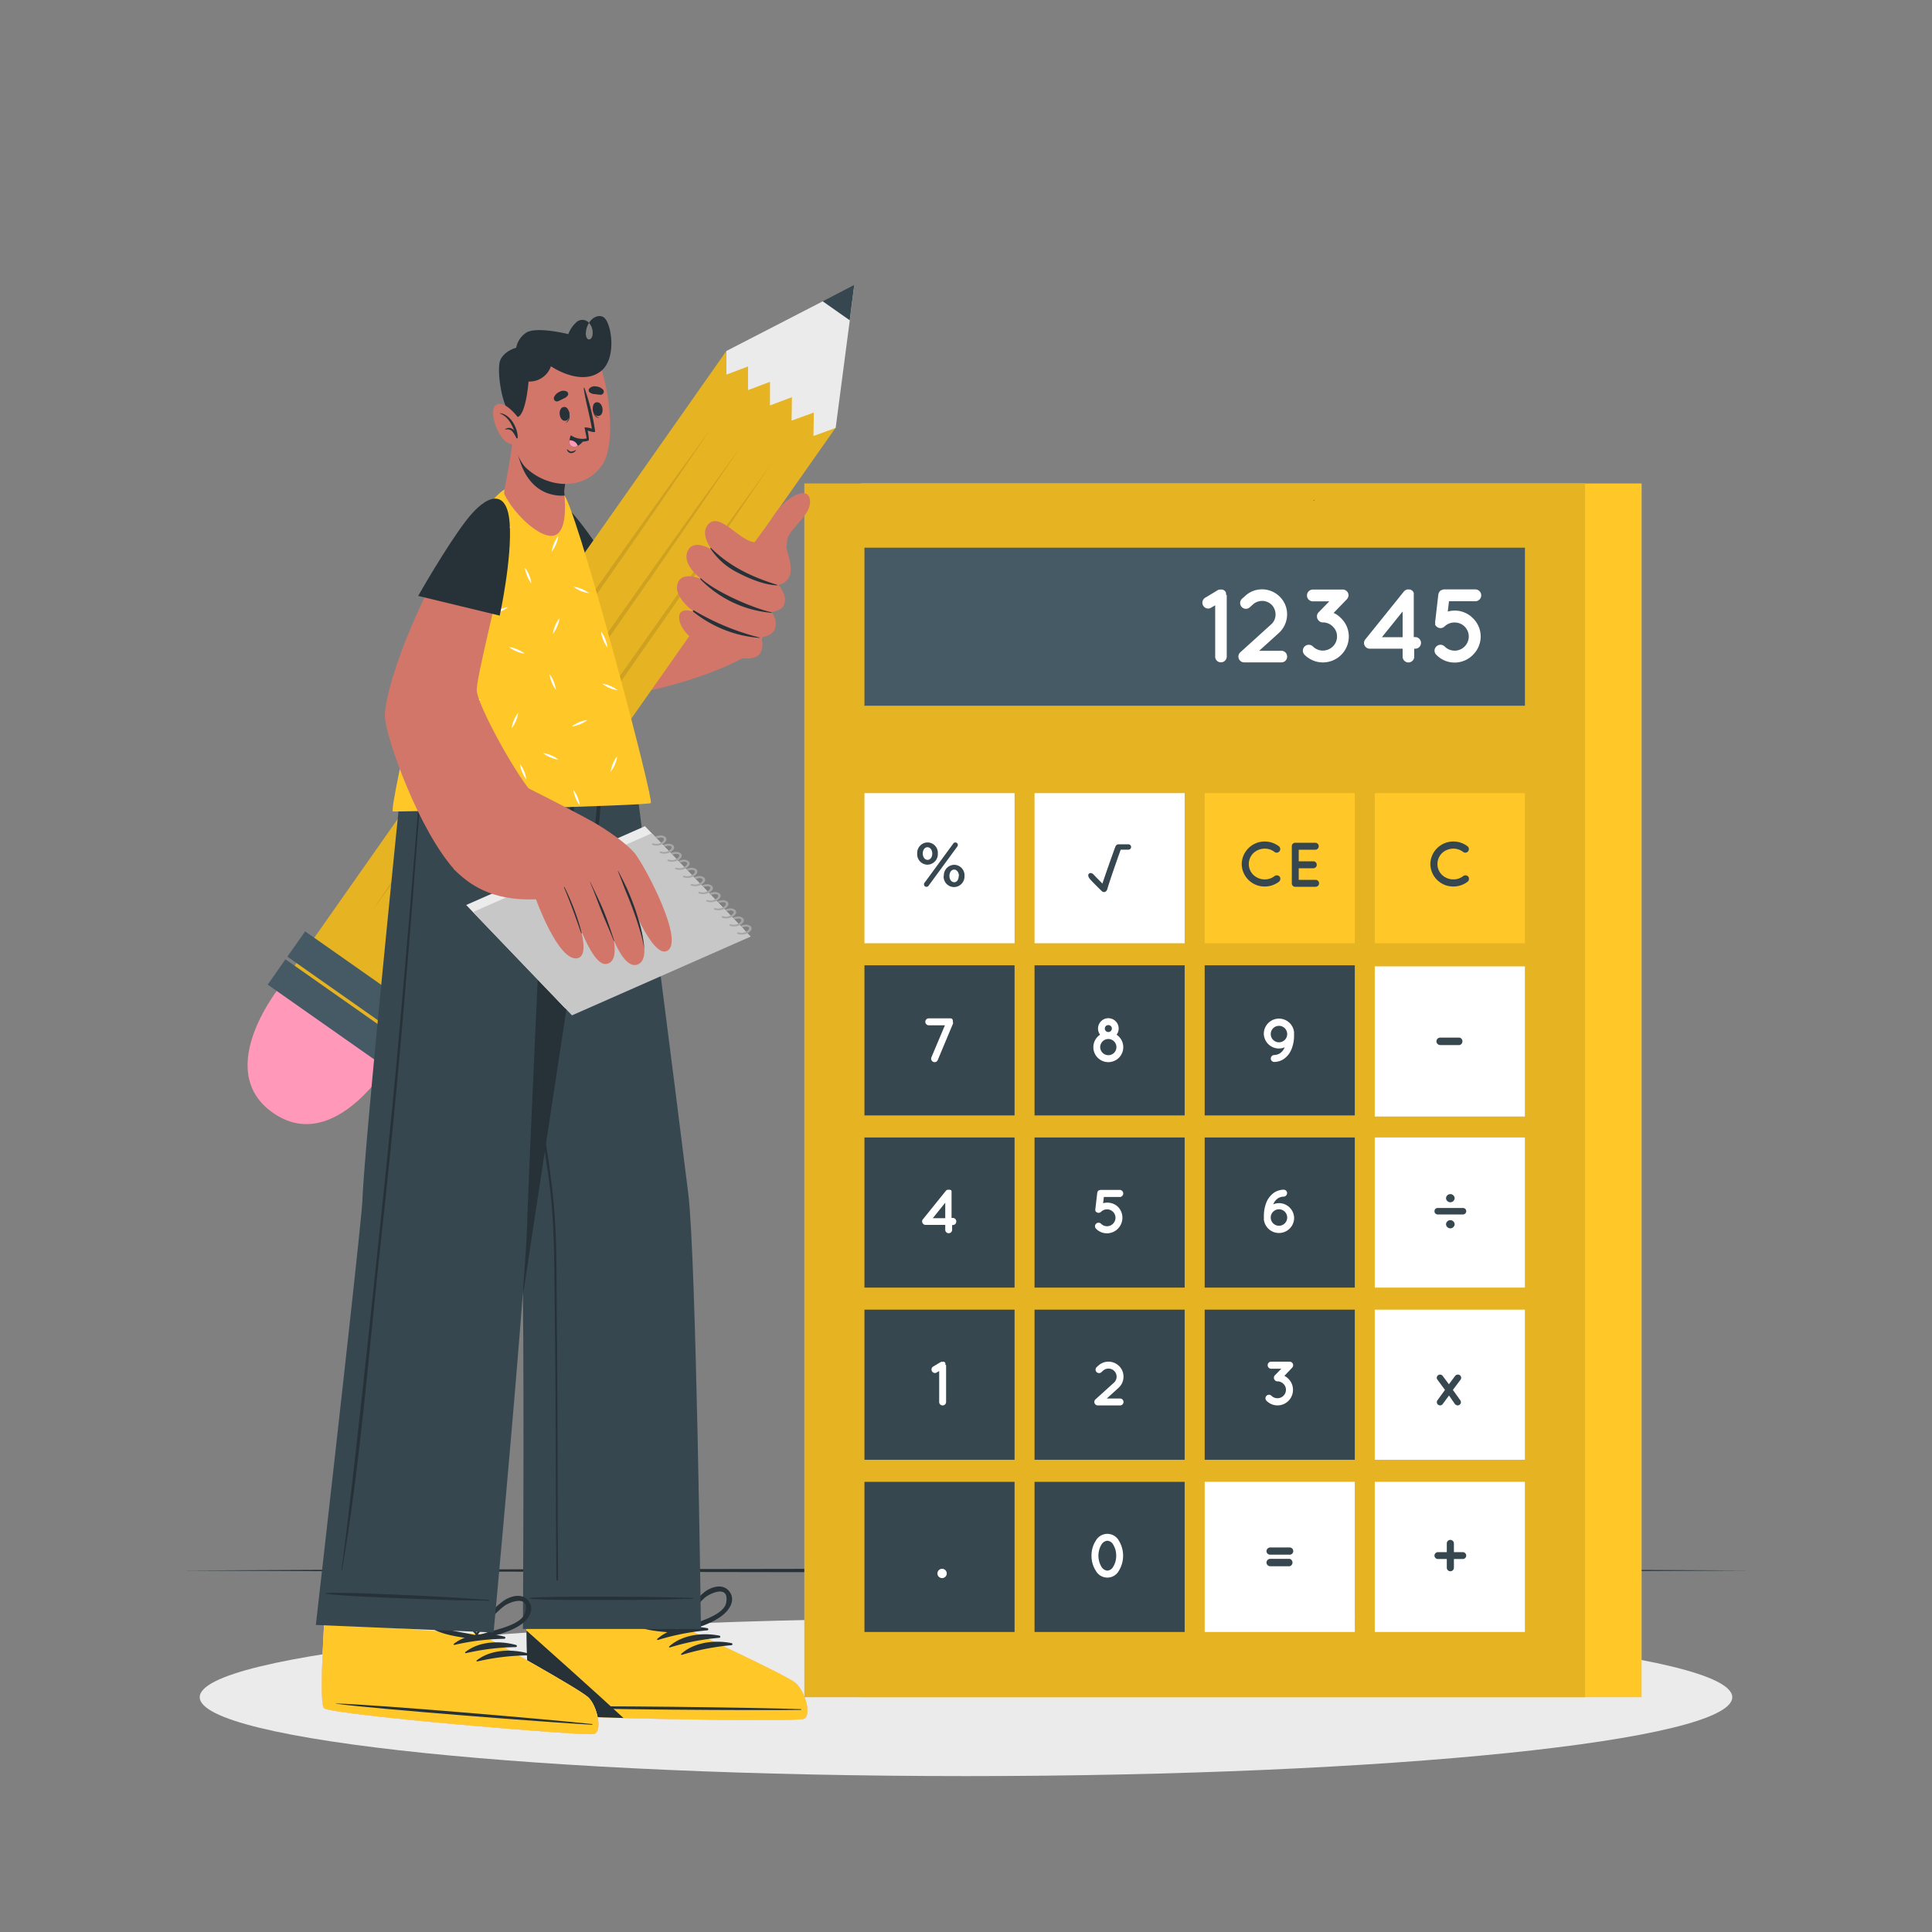 <svg xmlns="http://www.w3.org/2000/svg" viewBox="0 0 500 500"><rect x="0" y="0" width="500" height="500" fill="#808080" stroke="none"/><g id="freepik--Shadow--inject-111"><path d="M448.31,439.23c0,11.28-88.78,20.42-198.31,20.42S51.69,450.51,51.69,439.23,140.47,418.81,250,418.81,448.31,428,448.31,439.23Z" style="fill:#ebebeb"></path></g><g id="freepik--Floor--inject-111"><polygon points="46.98 406.44 97.74 406.2 148.49 406.11 250 405.95 351.51 406.11 402.26 406.2 453.01 406.44 402.26 406.69 351.51 406.78 250 406.94 148.49 406.78 97.74 406.69 46.98 406.44" style="fill:#263238"></polygon></g><g id="freepik--Calculator--inject-111"><rect x="222.8" y="125.12" width="202.05" height="314.12" style="fill:#FFC727"></rect><rect x="208.16" y="125.12" width="202.05" height="314.12" style="fill:#FFC727"></rect><rect x="208.16" y="125.12" width="202.05" height="314.12" style="opacity:0.1"></rect><rect x="223.72" y="205.26" width="38.85" height="38.85" style="fill:#fff"></rect><rect x="267.74" y="205.26" width="38.85" height="38.85" style="fill:#fff"></rect><rect x="311.77" y="205.26" width="38.85" height="38.85" style="fill:#FFC727"></rect><rect x="355.79" y="205.26" width="38.85" height="38.85" style="fill:#FFC727"></rect><rect x="223.72" y="249.82" width="38.85" height="38.85" style="fill:#37474f"></rect><rect x="267.74" y="249.82" width="38.85" height="38.85" style="fill:#37474f"></rect><rect x="311.77" y="249.82" width="38.85" height="38.85" style="fill:#37474f"></rect><rect x="355.79" y="250.1" width="38.85" height="38.85" style="fill:#fff"></rect><rect x="223.72" y="294.38" width="38.85" height="38.85" style="fill:#37474f"></rect><rect x="267.74" y="294.38" width="38.85" height="38.85" style="fill:#37474f"></rect><rect x="311.77" y="294.38" width="38.85" height="38.85" style="fill:#37474f"></rect><rect x="355.79" y="294.38" width="38.85" height="38.85" style="fill:#fff"></rect><rect x="223.72" y="338.94" width="38.85" height="38.85" style="fill:#37474f"></rect><rect x="267.74" y="338.94" width="38.85" height="38.85" style="fill:#37474f"></rect><rect x="311.77" y="338.94" width="38.85" height="38.85" style="fill:#37474f"></rect><rect x="355.79" y="338.94" width="38.85" height="38.85" style="fill:#fff"></rect><rect x="223.72" y="383.5" width="38.85" height="38.85" style="fill:#37474f"></rect><rect x="267.74" y="383.5" width="38.85" height="38.85" style="fill:#37474f"></rect><rect x="311.77" y="383.5" width="38.85" height="38.85" style="fill:#fff"></rect><rect x="355.79" y="383.5" width="38.85" height="38.85" style="fill:#fff"></rect><path d="M237.37,220.91v0a2.73,2.73,0,0,1,2.69-2.89,2.69,2.69,0,0,1,2.65,2.86v0a2.74,2.74,0,0,1-2.69,2.9A2.7,2.7,0,0,1,237.37,220.91Zm3.9,0v0c0-.9-.52-1.65-1.25-1.65s-1.21.75-1.21,1.62v0c0,.93.52,1.65,1.25,1.65S241.27,221.78,241.27,220.91Zm-2,7.55,7.43-10.14a.6.6,0,0,1,.55-.29.63.63,0,0,1,.64.63.75.75,0,0,1-.14.42l-7.43,10.14a.67.67,0,0,1-.56.29.62.62,0,0,1-.63-.63A.73.73,0,0,1,239.23,228.46Zm5-1.76v0a2.73,2.73,0,0,1,2.69-2.89,2.7,2.7,0,0,1,2.65,2.86v0a2.74,2.74,0,0,1-2.68,2.9A2.71,2.71,0,0,1,244.21,226.7Zm3.9,0v0c0-.9-.52-1.65-1.24-1.65s-1.22.75-1.22,1.62v0c0,.93.52,1.65,1.25,1.65S248.11,227.57,248.11,226.7Z" style="fill:#37474f"></path><path d="M321.35,223.61a5.94,5.94,0,0,1,5.93-5.83,6,6,0,0,1,3.74,1.27.93.93,0,0,1-1.13,1.47,4.06,4.06,0,0,0-2.61-.89,4.29,4.29,0,0,0-2.91,1.16,4,4,0,0,0-1.18,2.82,3.91,3.91,0,0,0,1.18,2.81,4.3,4.3,0,0,0,2.91,1.17,4.08,4.08,0,0,0,2.61-.89,1,1,0,0,1,1.29.17,1,1,0,0,1-.16,1.3,6.06,6.06,0,0,1-3.74,1.26A5.91,5.91,0,0,1,321.35,223.61Z" style="fill:#37474f"></path><path d="M334.32,228.54V219a.87.87,0,0,1,.89-.89h5.28a.9.9,0,0,1,0,1.79h-4.38v3h3.77a.9.9,0,0,1,0,1.8h-3.77v3h4.38a.92.92,0,0,1,.89.91.91.91,0,0,1-.89.89h-5.24s0,0,0,0v0A.88.88,0,0,1,334.32,228.54Z" style="fill:#37474f"></path><path d="M370.17,223.61a5.94,5.94,0,0,1,5.93-5.83,6,6,0,0,1,3.74,1.27.93.93,0,0,1-1.13,1.47,4.08,4.08,0,0,0-2.61-.89,4.29,4.29,0,0,0-2.91,1.16,4,4,0,0,0-1.18,2.82,3.91,3.91,0,0,0,1.18,2.81,4.3,4.3,0,0,0,2.91,1.17,4.1,4.1,0,0,0,2.61-.89,1,1,0,0,1,1.29.17,1,1,0,0,1-.16,1.3,6.09,6.09,0,0,1-3.74,1.26A5.91,5.91,0,0,1,370.17,223.61Z" style="fill:#37474f"></path><path d="M246.69,264.78l-4,9.56a.85.85,0,0,1-.82.54.86.86,0,0,1-.34-.07.91.91,0,0,1-.49-1.16l3.5-8.3h-4.18a.92.92,0,0,1-.89-.91.89.89,0,0,1,.89-.89h5.55a.47.47,0,0,1,.16,0,1.4,1.4,0,0,1,.34.13l0,.05s.05,0,.06.06.05.05.07.07,0,.05,0,.06l0,.08.06.09s0,.06,0,.08a.19.19,0,0,1,0,.08,1,1,0,0,1,0,.35A.5.5,0,0,1,246.69,264.78Z" style="fill:#fff"></path><path d="M290.7,271a3.87,3.87,0,1,1-6-3.22,2.67,2.67,0,1,1,4.81-1.6,2.62,2.62,0,0,1-.54,1.6A3.88,3.88,0,0,1,290.7,271Zm-1.77,0a2.11,2.11,0,0,0-2.08-2.11,2.13,2.13,0,0,0-2.12,2.11,2.11,2.11,0,0,0,2.12,2.08A2.08,2.08,0,0,0,288.93,271Zm-3-4.82a.91.91,0,1,0,1.82,0,.9.9,0,0,0-.89-.89A.91.91,0,0,0,285.92,266.21Z" style="fill:#fff"></path><path d="M327.07,267.47a3.93,3.93,0,0,1,7.83-.4l0,0c0,.3,0,.61,0,.92a9.3,9.3,0,0,1-.57,3.31,5.64,5.64,0,0,1-2.09,2.77,4.59,4.59,0,0,1-2.42.76.9.9,0,0,1-.94-.86.92.92,0,0,1,.87-.93,3,3,0,0,0,1.52-.46,3.12,3.12,0,0,0,1-1.13,2.74,2.74,0,0,0,.21-.42,3.8,3.8,0,0,1-1.55.32A3.91,3.91,0,0,1,327.07,267.47Zm1.8,0a2.13,2.13,0,1,0,4.25,0,2.13,2.13,0,0,0-4.25,0Z" style="fill:#fff"></path><path d="M371.74,269.53a1,1,0,0,1,1-1h5a1,1,0,0,1,0,1.93h-5A1,1,0,0,1,371.74,269.53Z" style="fill:#37474f"></path><path d="M247.48,316.15a.89.89,0,0,1-.91.89h-.16v1.23a.89.89,0,0,1-1.78,0V317h-5.09a.77.77,0,0,1-.55-.2.86.86,0,0,1-.15-1.24l6-7.44s0,0,0,0l0-.07A.18.18,0,0,0,245,308s0,0,.06-.05,0,0,.1,0,0-.05.06-.05l.1,0a.1.1,0,0,0,.07,0h.27a.12.12,0,0,0,.08,0s.07,0,.1,0l.06,0,.09.06s0,0,.08.05,0,0,0,0,.05,0,.05,0l.07.07,0,.06a.3.3,0,0,1,.07.08.11.11,0,0,0,0,.07.19.19,0,0,1,0,.09s0,.05,0,.07a.13.13,0,0,1,0,.09s0,.05,0,.09v6.58h.16A.9.9,0,0,1,247.48,316.15Zm-2.85-4.89-3.22,4h3.22Z" style="fill:#fff"></path><path d="M289.3,312.3a4,4,0,0,1,1.18,2.85A4.07,4.07,0,0,1,289.3,318a4,4,0,0,1-2.83,1.18h0a3.92,3.92,0,0,1-2.81-1.18.9.9,0,0,1,0-1.3.92.92,0,0,1,1.29,0,2.16,2.16,0,0,0,3.09,0,2.19,2.19,0,0,0,.65-1.53,2.19,2.19,0,0,0-2.18-2.19,2.19,2.19,0,0,0-1.56.63.91.91,0,0,1-1.29,0c-.07-.06-.11-.14-.18-.21s0-.05,0-.05a.12.12,0,0,0,0-.08c0-.05,0-.08,0-.11s0,0,0,0a.66.66,0,0,1,0-.28l.49-4.19a.93.93,0,0,1,.4-.64s.05,0,.06,0,0,0,.05,0a1,1,0,0,1,.42-.1h4.78a.92.92,0,1,1,0,1.83h-4l-.2,1.6a4.53,4.53,0,0,1,1.09-.14A4,4,0,0,1,289.3,312.3Z" style="fill:#fff"></path><path d="M334.92,315.24a3.93,3.93,0,0,1-7.83.41s0,0,0,0c0-.3,0-.61,0-.92a9.52,9.52,0,0,1,.56-3.31,5.69,5.69,0,0,1,2.09-2.77,4.63,4.63,0,0,1,2.43-.76.89.89,0,0,1,.93.86.94.94,0,0,1-.87.94,2.9,2.9,0,0,0-1.52.45,3.4,3.4,0,0,0-1,1.13c-.08.13-.14.28-.21.42a3.8,3.8,0,0,1,1.55-.32A3.93,3.93,0,0,1,334.92,315.24Zm-1.8,0a2.13,2.13,0,1,0-4.25,0,2.13,2.13,0,0,0,4.25,0Z" style="fill:#fff"></path><path d="M372.08,314.3a.84.84,0,0,1,0-1.68h6.54a.84.84,0,1,1,0,1.68Zm4.38-4.25v.08a1.12,1.12,0,0,1-2.23,0v-.08a1.12,1.12,0,0,1,2.23,0Zm0,6.74v.09a1.12,1.12,0,0,1-2.23,0v-.09a1.12,1.12,0,0,1,2.23,0Z" style="fill:#37474f"></path><path d="M244.85,353.28v9.55a.9.9,0,0,1-.91.89.87.87,0,0,1-.88-.89v-8l-.65.37a.8.8,0,0,1-.45.13.9.9,0,0,1-.47-1.66l2-1.19.06,0s.05,0,.08-.05h.1s.05,0,.06,0a.25.25,0,0,1,.12,0h.17a.1.1,0,0,0,.07,0c.05,0,.06,0,.1,0a.08.08,0,0,1,.06,0s.07.05.1.05l.06.05.07.05a.12.12,0,0,1,.06.06l0,.06.07.07v0s0,0,0,.05,0,.05,0,.08,0,.07,0,.08a.45.45,0,0,0,0,.08.17.17,0,0,0,0,.12Z" style="fill:#fff"></path><path d="M290.76,362.83a.88.88,0,0,1-.89.89h-5.76a.88.88,0,0,1-.66-.29.9.9,0,0,1,.05-1.27l4.79-4.33a2.09,2.09,0,0,0-1.41-3.64,2.17,2.17,0,0,0-1.41.53l-.5.46a.9.9,0,0,1-1.2-1.33l.5-.45a3.85,3.85,0,0,1,2.61-1,3.9,3.9,0,0,1,2.88,1.28,3.82,3.82,0,0,1,1,2.61,3.9,3.9,0,0,1-1.28,2.88l-3.05,2.76h3.44A.9.9,0,0,1,290.76,362.83Z" style="fill:#fff"></path><path d="M333.44,356.84a3.93,3.93,0,0,1,1.18,2.83,4,4,0,0,1-6.85,2.85.91.91,0,1,1,1.29-1.29,2.15,2.15,0,0,0,1.54.63,2.23,2.23,0,0,0,1.55-.63,2.17,2.17,0,0,0,.65-1.56,2.09,2.09,0,0,0-.65-1.53,2.17,2.17,0,0,0-1.54-.65.79.79,0,0,1-.66-.29s0,0,0,0a.91.91,0,0,1,0-1.29l1.65-1.68h-2.62a.92.92,0,0,1-.91-.93.9.9,0,0,1,.91-.9h4.77a.91.91,0,0,1,.81,1.34,1.88,1.88,0,0,1-.16.23l-2,2.1A3.55,3.55,0,0,1,333.44,356.84Z" style="fill:#fff"></path><path d="M378,357.05,376,359.71l1.92,2.67a.84.84,0,0,1-.16,1.16.93.93,0,0,1-.52.18,1.06,1.06,0,0,1-.71-.36L375,361.15l-1.62,2.21a.91.91,0,0,1-.67.36.88.88,0,0,1-.51-.18.81.81,0,0,1-.18-1.16l1.94-2.67L372,357.05a.79.79,0,0,1,.18-1.14.84.84,0,0,1,1.18.17l1.62,2.17,1.61-2.17a.91.91,0,0,1,1.23-.17A.82.82,0,0,1,378,357.05Z" style="fill:#37474f"></path><path d="M243.81,406a1.22,1.22,0,0,1,1.21,1.21,1.21,1.21,0,0,1-1.21,1.2,1.19,1.19,0,0,1-1.2-1.2A1.21,1.21,0,0,1,243.81,406Z" style="fill:#fff"></path><path d="M282.48,402.62a7,7,0,0,1,1.1-3.87,3.41,3.41,0,0,1,6,0,7.46,7.46,0,0,1,0,7.73,3.4,3.4,0,0,1-6,0A7,7,0,0,1,282.48,402.62Zm6.39,0a5.37,5.37,0,0,0-.78-2.88,1.87,1.87,0,0,0-1.5-1,2,2,0,0,0-1.54,1,5.67,5.67,0,0,0,0,5.74,2,2,0,0,0,1.54,1,1.91,1.91,0,0,0,1.5-1A5.35,5.35,0,0,0,288.87,402.62Z" style="fill:#fff"></path><path d="M327.76,401.42a1,1,0,0,1,1-.94h5a.93.93,0,0,1,.93.94.91.91,0,0,1-.93.93h-5A.94.94,0,0,1,327.76,401.42Zm0,3a1,1,0,0,1,1-1h5a1,1,0,0,1,0,1.93h-5A1,1,0,0,1,327.76,404.41Z" style="fill:#37474f"></path><path d="M374.43,403.47h-2.3a.89.89,0,0,1-.89-.89.91.91,0,0,1,.89-.89h2.3v-2.24a.91.91,0,0,1,.92-.93.93.93,0,0,1,.92.93v2.24h2.3a.91.91,0,0,1,.89.89.89.89,0,0,1-.89.89h-2.3v2.25a.92.92,0,0,1-.92.92.91.91,0,0,1-.92-.92Z" style="fill:#37474f"></path><path d="M292.73,219.2a.69.69,0,0,1-.69.69h-2c-.85,2.35-3,8.5-3.47,10.24a1.45,1.45,0,0,1-.35.55.75.75,0,0,1-.47.18.86.86,0,0,1-.65-.28s-2.16-2.11-2.83-2.86c-1-1.06-.55-1.56-.41-1.65a.82.82,0,0,1,.39-.13,1.26,1.26,0,0,1,.61.23l.7.73c.2.22.39.41.58.59l.55.56.62.62c.51-1.64,2.79-8.08,3.4-9.69h0a1.06,1.06,0,0,1,.19-.23.71.71,0,0,1,.52-.24H292A.69.69,0,0,1,292.73,219.2Z" style="fill:#37474f"></path><rect x="223.72" y="141.74" width="170.93" height="40.9" style="fill:#455a64"></rect><path d="M317.48,154v15.93a1.5,1.5,0,0,1-1.51,1.48,1.46,1.46,0,0,1-1.48-1.48V156.65l-1.08.63a1.39,1.39,0,0,1-.76.21,1.51,1.51,0,0,1-.78-2.78l3.32-2s.08,0,.11-.05.08-.06.13-.08l.16,0a.15.15,0,0,1,.11,0,.42.42,0,0,1,.19,0h.3s.08,0,.1,0a.29.29,0,0,1,.17.06s.08,0,.1,0,.11.08.17.08a.21.21,0,0,0,.1.08s.09.06.11.09.08.08.11.1a.52.52,0,0,1,.08.11l.11.11,0,.05s0,.06,0,.09.06.08.06.13,0,.11,0,.13a1.06,1.06,0,0,0,0,.14.25.25,0,0,0,.05.19Z" style="fill:#fff"></path><path d="M333.11,169.94a1.46,1.46,0,0,1-1.48,1.48H322a1.44,1.44,0,0,1-1.11-.49,1.49,1.49,0,0,1,.08-2.1l8-7.24a3.35,3.35,0,0,0,1.14-2.59,3.53,3.53,0,0,0-.89-2.35,3.45,3.45,0,0,0-2.6-1.13,3.55,3.55,0,0,0-2.34.89l-.84.76a1.48,1.48,0,0,1-2.11-.11,1.5,1.5,0,0,1,.11-2.11l.84-.75a6.34,6.34,0,0,1,4.34-1.68,6.49,6.49,0,0,1,4.81,2.14,6.36,6.36,0,0,1,1.67,4.34,6.51,6.51,0,0,1-2.13,4.81l-5.1,4.61h5.75A1.49,1.49,0,0,1,333.11,169.94Z" style="fill:#fff"></path><path d="M347.07,160a6.55,6.55,0,0,1,2,4.72,6.7,6.7,0,0,1-11.44,4.75,1.52,1.52,0,0,1,0-2.16,1.54,1.54,0,0,1,2.16,0,3.6,3.6,0,0,0,2.56,1.06,3.71,3.71,0,0,0,2.59-1.06,3.6,3.6,0,0,0,1.08-2.59,3.5,3.5,0,0,0-1.08-2.56,3.58,3.58,0,0,0-2.56-1.08,1.35,1.35,0,0,1-1.11-.49s0,0,0,0a1.52,1.52,0,0,1,0-2.15l2.75-2.81h-4.37a1.53,1.53,0,0,1,0-3.05h8A1.51,1.51,0,0,1,349,154a1.61,1.61,0,0,1-.19.73,2,2,0,0,1-.27.38l-3.4,3.51A6,6,0,0,1,347.07,160Z" style="fill:#fff"></path><path d="M367.75,166.4a1.48,1.48,0,0,1-1.51,1.48H366v2.06a1.49,1.49,0,0,1-3,0v-2.06h-8.5a1.35,1.35,0,0,1-.92-.32,1.45,1.45,0,0,1-.24-2.08l10-12.42s0,0,.05-.05a.35.35,0,0,0,.08-.11.26.26,0,0,0,.14-.08s.08,0,.1-.08a.31.31,0,0,1,.17-.05c0-.06.05-.08.1-.08s.08,0,.17-.06.08,0,.1,0h.46a.24.24,0,0,0,.14,0s.11,0,.16.06l.11,0c.05.06.11.08.13.11l.14.08s0,0,0,0,.09,0,.09.05l.1.11a.76.76,0,0,1,.08.11.54.54,0,0,1,.11.13.17.17,0,0,0,.06.11c0,.06,0,.08.05.16s0,.08,0,.11a.39.39,0,0,1,0,.16c0,.06,0,.08,0,.14v11h.27A1.5,1.5,0,0,1,367.75,166.4ZM363,158.25l-5.37,6.66H363Z" style="fill:#fff"></path><path d="M381.2,160a6.61,6.61,0,0,1,2,4.75,6.69,6.69,0,0,1-2,4.72,6.61,6.61,0,0,1-4.72,2h-.06a6.53,6.53,0,0,1-4.69-2,1.47,1.47,0,0,1,0-2.16,1.53,1.53,0,0,1,2.15,0,3.62,3.62,0,0,0,5.16,0,3.68,3.68,0,0,0,1.08-2.56,3.64,3.64,0,0,0-3.64-3.65,3.65,3.65,0,0,0-2.6,1,1.51,1.51,0,0,1-2.15,0c-.11-.1-.19-.24-.3-.35s0-.08,0-.08a.17.17,0,0,0,0-.13c0-.08,0-.14,0-.19s0,0,0-.06a1.69,1.69,0,0,1,0-.45l.81-7a1.68,1.68,0,0,1,.68-1.08c.05,0,.08,0,.11,0s.05,0,.08-.05a1.45,1.45,0,0,1,.7-.17h8a1.53,1.53,0,1,1,0,3.06H375l-.32,2.67a7,7,0,0,1,1.81-.25A6.58,6.58,0,0,1,381.2,160Z" style="fill:#fff"></path></g><g id="freepik--Character--inject-111"><path d="M340.31,129.43l-.4.1a.24.24,0,0,1,.07-.12h0Z" style="fill:#263238"></path><path d="M371.34,178h0" style="fill:none;stroke:#ff98b9;stroke-linecap:round;stroke-linejoin:round;stroke-width:0px"></path><path d="M371.34,178h0" style="fill:none;stroke:#ff98b9;stroke-linecap:round;stroke-linejoin:round;stroke-width:0px"></path><path d="M351.82,418.33l-.18,0v-.13Z" style="fill: rgb(211, 118, 106);"></path><path d="M138.28,134.35c1.74,12.86,11.32,43.39,18.47,45.34,6.66,1.8,35.93-6.92,39.7-12.73,2-3.11,10-31.67,6.43-30-4.52,2.15-37.67,18.91-39,18.57-2.88-.72-8.49-12.06-13.35-18.4C139.93,123.35,137.47,128.35,138.28,134.35Z" style="fill: rgb(211, 118, 106);"></path><path d="M158.28,147.12l-15,13.75s-5.31-19.64-5.91-28.73S144.2,124.07,158.28,147.12Z" style="fill:#263238"></path><path d="M101.19,274.52S86.68,299.21,70.65,288s2.27-33.28,2.27-33.28Z" style="fill:#ff98b9"></path><rect x="126.99" y="82.47" width="34.54" height="201.34" transform="translate(157.07 415.92) rotate(-144.92)" style="fill:#FFC727"></rect><rect x="126.99" y="82.47" width="34.54" height="201.34" transform="translate(157.07 415.92) rotate(-144.92)" style="opacity:0.1"></rect><rect x="67.92" y="259.13" width="40.33" height="8" transform="translate(8.94 529.09) rotate(-144.92)" style="fill:#455a64"></rect><rect x="73" y="251.89" width="40.33" height="8" transform="translate(22.35 518.85) rotate(-144.92)" style="fill:#455a64"></rect><path d="M188,90.83,212.89,78l8.2-4.27-1.17,9.2-3.65,27.81-5.75,2.1s.11-6,.09-6.07l-5.75,2.09s.11-6,.09-6.07l-5.68,2.14s0-6,0-6.11l-5.68,2.14s0-6,0-6.12L188,96.94S188,90.93,188,90.83Z" style="fill:#ebebeb"></path><polygon points="212.89 77.96 221.09 73.69 219.91 82.89 212.89 77.96" style="fill:#37474f"></polygon><g style="opacity:0.1"><path d="M111.51,245.5q10.72-15.87,21.67-31.6l21.92-31.43,22.12-31.29,11.14-15.59,11.24-15.52-10.79,15.84-10.88,15.77L156,183.11l-22.13,31.28Q122.77,230,111.51,245.5Z"></path><path d="M103.69,240.91q10.73-15.89,21.67-31.6l21.92-31.44,22.13-31.28L180.55,131l11.23-15.52L181,131.31l-10.89,15.77-21.92,31.44L126.06,209.8Q114.95,225.4,103.69,240.91Z"></path><path d="M95.87,236.32q10.72-15.88,21.67-31.61l21.92-31.43L161.59,142l11.14-15.59L184,110.88l-10.78,15.84-10.89,15.77-21.91,31.43-22.13,31.29C110.83,215.61,103.4,226,95.87,236.32Z"></path></g><path d="M201.72,134.86c.54,4.27,3.46,10.31,2.83,13.45a3.67,3.67,0,0,1-3.14,3.05s2.52,2.49,1.48,5.24c-.53,1.42-3.27,1.81-3.27,1.81a4.37,4.37,0,0,1,.86,4.48c-.85,1.9-3.46,2-3.46,2s.92,2.86-.57,4.53c-3,3.37-20.08-2.21-20.66-9.35-.27-3.33,3.82-1.74,3.82-1.74s-5.33-3.71-4.27-7.25,6.25-1.16,6.25-1.16-5.13-3.64-3.66-7.2,6.31-.43,6.31-.43-3-3.81-1.2-6.28c2.89-4.08,8.2,4,12.24,4.31l4.09-5.5Z" style="fill: rgb(211, 118, 106);"></path><path d="M203.38,141.35c-.17-4.09,5.82-7.11,6.23-11,.55-5.32-6.64-2.28-10.24,4.53l-1.87,5.78Z" style="fill: rgb(211, 118, 106);"></path><path d="M196.61,165c.06,0,0,.1,0,.09a31.12,31.12,0,0,1-17.22-6.79c-.15-.13,0-.44.19-.33A63.66,63.66,0,0,0,196.61,165Z" style="fill:#263238"></path><path d="M199.7,158.47c.06,0,0,.13,0,.13A29.17,29.17,0,0,1,181.34,150c-.16-.18-.13-.51.07-.32C184.88,152.91,194.05,157.15,199.7,158.47Z" style="fill:#263238"></path><path d="M184,141.81c4.82,4.8,10.7,7.56,17.14,9.54.09,0,0,.14,0,.14-3.41-.11-7.39-1.8-10.37-3.37a18,18,0,0,1-6.9-6.14C183.77,141.87,183.91,141.7,184,141.81Z" style="fill:#263238"></path><path d="M207.93,444.87c-2.29.74-67.66-.11-70.13-1.72-1-.6-1.38-10.13-1.57-21.66v-.36c0-2.38-.08-4.83-.08-7.31,0-.34,0-.68,0-1-.09-16.65.18-33.92.18-33.92l43.73.44-1.32,33.6-.05,1.33-.26,6.95,0,.72s24.88,11.51,27.4,13.57S210.22,444.14,207.93,444.87Z" style="fill: rgb(211, 118, 106);"></path><path d="M207.93,444.87c-2.29.74-67.66-.11-70.13-1.72-1-.6-1.38-10.13-1.57-21.66v-.36c0-2.38-.08-4.83-.08-7.31,0-.34,0-.68,0-1l42.59.12-.05,1.33-.26,6.95,0,.72s24.88,11.51,27.4,13.57S210.22,444.14,207.93,444.87Z" style="fill:#ebebeb"></path><path d="M207.93,444.87c-1.42.46-26.74.31-46.57-.25-12.38-.34-22.61-.85-23.56-1.47s-1.37-9.86-1.56-21.18c0-.16,0-.32,0-.48s0-.25,0-.37l42.18.08,0,.72s24.88,11.51,27.4,13.57S210.22,444.14,207.93,444.87Z" style="fill:#FFC727"></path><path d="M207.22,442.33c-11-.42-55.48-1-66.41-.62-.08,0-.08.07,0,.07,10.91.65,55.39.92,66.41.73C207.45,442.5,207.45,442.34,207.22,442.33Z" style="fill:#263238"></path><path d="M183.1,421.38c-4.33-.86-9.64-.27-13,2.78-.13.12,0,.3.18.26a61,61,0,0,1,12.78-2.49A.28.28,0,0,0,183.1,421.38Z" style="fill:#263238"></path><path d="M186.2,423.31c-4.32-.87-9.63-.27-13,2.78-.13.11,0,.3.18.26a60.55,60.55,0,0,1,12.79-2.49A.28.28,0,0,0,186.2,423.31Z" style="fill:#263238"></path><path d="M189.31,425.24c-4.33-.87-9.64-.27-13,2.77-.13.12,0,.3.18.26a61.61,61.61,0,0,1,12.78-2.49A.27.27,0,0,0,189.31,425.24Z" style="fill:#263238"></path><path d="M188.86,412c-1.67-2.37-4.86-1.36-6.69.14a23.22,23.22,0,0,0-6.81,9.85.11.11,0,0,0,.1.15c0,.33.3.69.68.55,3.59-1.27,7.6-2.2,10.7-4.54C188.65,416.78,190.44,414.24,188.86,412Zm-7.67,7.64c-1.75.67-3.53,1.25-5.26,2A69.15,69.15,0,0,1,180,416a24.58,24.58,0,0,1,2.33-2.46c1.3-1.15,6.44-3.58,5.62,1.16C187.53,417.29,183.28,418.84,181.19,419.64Z" style="fill:#263238"></path><path d="M164.36,420.71c3.55,1.57,7.66,1.55,11.46,2,.39,0,.59-.37.52-.7a.12.12,0,0,0,.07-.17,23.2,23.2,0,0,0-8.89-8c-2.13-1-5.46-1.29-6.55,1.4S162.28,419.8,164.36,420.71Zm-1.92-3.12c-1.9-4.43,3.66-3.24,5.2-2.42a25.56,25.56,0,0,1,2.83,1.86,67.71,67.71,0,0,1,5.3,4.56c-1.85-.32-3.72-.47-5.58-.72C168,420.57,163.48,420,162.44,417.59Z" style="fill:#263238"></path><path d="M161.36,444.62c-12.38-.34-22.61-.85-23.56-1.47s-1.37-9.86-1.56-21.18C141.32,426.5,153.93,437.75,161.36,444.62Z" style="fill:#263238"></path><path d="M123.17,190.58S133,301,134.58,309.47c.37,1.92.6,12.36.75,25.78.34,29.28,0,86.32,0,86.32h46.08s-1.23-95.73-3.27-112.57-15.08-118.42-15.08-118.42Z" style="fill:#37474f"></path><path d="M179.33,413.54c-7.19-.15-5.13-.2-12.32-.27-3.52,0-26.65-.24-29.93.3a.08.08,0,0,0,0,.15c3.29.55,26.41.34,29.93.31,7.19-.07,5.13-.13,12.32-.28C179.46,413.75,179.46,413.55,179.33,413.54Z" style="fill:#263238"></path><path d="M144.23,357q-.07-10-.15-20.05c-.05-6.48,0-13-.35-19.42-.62-13.1-3.28-26-5.17-38.92s-3.46-26-4.89-39c-1.6-14.6-3-29.22-4.52-43.83,0-.09-.16-.09-.15,0,2.17,26.08,4.59,52.16,8.2,78.09q1.35,9.68,3,19.31c1.07,6.51,2.14,13,2.65,19.59s.59,12.9.65,19.35q.11,10,.2,20c.15,14.83.15,41.9.29,56.74,0,.28.45.27.45,0C144.28,395.7,144.33,370.24,144.23,357Z" style="fill:#263238"></path><path d="M113.45,190.58S133,301,134.58,309.47c.37,1.92.6,12.36.75,25.78v0l22-144.71Z" style="fill:#263238"></path><path d="M153.7,448.77c-2.34.57-67.48-4.9-69.83-6.69-.9-.66-.66-10.2,0-21.72,0-.12,0-.24,0-.36.13-2.37.27-4.82.44-7.29,0-.34,0-.68.06-1,1.09-16.61,2.58-33.82,2.58-33.82l43.58,3.54-3.69,33.41-.14,1.33-.76,6.92-.07.71s24,13.25,26.37,15.48S156,448.2,153.7,448.77Z" style="fill: rgb(211, 118, 106);"></path><path d="M153.7,448.77c-2.34.57-67.48-4.9-69.83-6.69-.9-.66-.66-10.2,0-21.72,0-.12,0-.24,0-.36.13-2.37.27-4.82.44-7.29,0-.34,0-.68.06-1l42.47,3.13-.14,1.33-.76,6.92-.07.71s24,13.25,26.37,15.48S156,448.2,153.7,448.77Z" style="fill:#ebebeb"></path><path d="M153.7,448.77c-2.34.57-67.48-4.9-69.83-6.69-.9-.66-.66-10.2,0-21.72,0-.12,0-.24,0-.36l42.07,3.07-.07.71s24,13.25,26.37,15.48S156,448.2,153.7,448.77Z" style="fill:#FFC727"></path><path d="M153.18,446.18c-11-1.19-55.27-5-66.2-5.32-.09,0-.09.06,0,.07,10.83,1.42,55.18,4.84,66.18,5.43C153.4,446.37,153.41,446.2,153.18,446.18Z" style="fill:#263238"></path><path d="M130.6,423.58c-4.25-1.17-9.59-.95-13.16,1.85-.13.11,0,.3.17.27a61.06,61.06,0,0,1,12.93-1.58A.28.28,0,0,0,130.6,423.58Z" style="fill:#263238"></path><path d="M133.56,425.72c-4.25-1.17-9.59-1-13.15,1.85-.14.11,0,.3.16.27a61,61,0,0,1,12.93-1.57A.28.28,0,0,0,133.56,425.72Z" style="fill:#263238"></path><path d="M136.52,427.86c-4.25-1.17-9.59-.95-13.15,1.85-.14.11,0,.31.16.27a61.13,61.13,0,0,1,12.93-1.57A.28.28,0,0,0,136.52,427.86Z" style="fill:#263238"></path><path d="M137,414.63c-1.5-2.49-4.75-1.7-6.68-.34a23.14,23.14,0,0,0-7.49,9.34.12.12,0,0,0,.09.17.54.54,0,0,0,.63.6c3.68-1,7.74-1.66,11-3.78C136.46,419.38,138.43,417,137,414.63Zm-8.19,7.08c-1.79.54-3.61,1-5.38,1.61a67.39,67.39,0,0,1,4.49-5.36,24.48,24.48,0,0,1,2.5-2.28c1.38-1.06,6.68-3.12,5.52,1.55C135.31,419.81,131,421.05,128.82,421.71Z" style="fill:#263238"></path><path d="M112,421.58c3.44,1.82,7.54,2.09,11.29,2.77.39.07.62-.32.58-.65a.11.11,0,0,0,.07-.17,23.14,23.14,0,0,0-8.3-8.63c-2-1.18-5.35-1.67-6.62.94S110,420.52,112,421.58Zm-1.69-3.24c-1.58-4.56,3.89-3,5.36-2a24.46,24.46,0,0,1,2.69,2,65.92,65.92,0,0,1,5,4.93c-1.82-.45-3.67-.74-5.51-1.12C115.57,421.69,111.13,420.85,110.26,418.34Z" style="fill:#263238"></path><path d="M127.74,422.49l-46-1.95S93.56,316.86,93.79,310.65c.61-16.11,11.31-120.11,11.31-120.11h56.23s-3.55,24-9.62,39.23A71.31,71.31,0,0,0,140,235.14s-3.36,72.68-3.56,81.26C136,333.35,127.74,422.49,127.74,422.49Z" style="fill:#37474f"></path><path d="M126.51,414.05c-7.17-.45-5.11-.42-12.29-.8-3.51-.18-26.61-1.36-29.92-.95-.07,0-.08.13,0,.14,3.27.69,26.38,1.46,29.9,1.58,7.19.23,5.12.09,12.31.24A.11.11,0,1,0,126.51,414.05Z" style="fill:#263238"></path><path d="M109.22,196.71c-2.08,26.19-4.23,52.38-6.62,78.55s-12,116.46-14.24,131c0,.1.13.14.15,0,4.64-25.86,7.34-60.61,10.25-86.72s5.27-52.28,7.38-78.45c1.2-14.81,2.28-29.63,3.41-44.44C109.57,196.49,109.24,196.5,109.22,196.71Z" style="fill:#263238"></path><path d="M153.72,228.73A87.41,87.41,0,0,0,140,235.14a.15.15,0,0,0,.13.28c4.64-2,9.37-3.89,13.89-6.14A.3.3,0,0,0,153.72,228.73Z" style="fill:#263238"></path><path d="M155.2,196.9c0-.16-.3-.2-.3,0a155.11,155.11,0,0,1-.77,15.5c-.22,2.39-2.14,15.6-6.29,14.64-.69-.17-1-.85-1.15-1.89a16.52,16.52,0,0,1,.55-4.05c.46-2.77.83-5.54,1.06-8.33a75.6,75.6,0,0,0-.16-15.63.14.14,0,0,0-.27,0,143.78,143.78,0,0,1-1.26,21.56c-.52,3.44-2.25,8.61,1.34,9.14s6-8.12,6.47-10.49A79.07,79.07,0,0,0,155.2,196.9Z" style="fill:#263238"></path><path d="M148,227.36a23.87,23.87,0,0,0-.93,2.74,6,6,0,0,0-.38,2.25c0,.14.2.16.28.06a8.13,8.13,0,0,0,1-2.19c.31-.85.64-1.69.93-2.54A.46.46,0,0,0,148,227.36Z" style="fill:#263238"></path><path d="M101.67,210c.15.17,66.17-1.47,66.76-2.17.81-1-17.12-68.77-21.91-78.83-2-4.28-12.66-5.34-17-1.57-11,9.45-19.69,41.16-21.65,50.7C104.58,193.89,101.1,209.44,101.67,210Z" style="fill:#FFC727"></path><path d="M136.94,148.82a7.6,7.6,0,0,1,.56,2.13,8.53,8.53,0,0,1-1.65-4A7.65,7.65,0,0,1,136.94,148.82Zm5.27,25.62a8,8,0,0,0,.56,2.13,7.59,7.59,0,0,0,1.09,1.91,7.89,7.89,0,0,0-.56-2.12A8,8,0,0,0,142.21,174.44Zm6.18,29.94a7.89,7.89,0,0,0,.56,2.12,7.65,7.65,0,0,0,1.09,1.92,8.44,8.44,0,0,0-1.65-4Zm-28.86-37.44a7.28,7.28,0,0,0,.56,2.13,7.56,7.56,0,0,0,1.08,1.91,8.56,8.56,0,0,0-1.64-4Zm-10.43,18.9a8.56,8.56,0,0,0,1.64,4,7.59,7.59,0,0,0-.55-2.13A7.91,7.91,0,0,0,109.1,185.84Zm25.46,11.87a8.56,8.56,0,0,0,1.64,4,7.21,7.21,0,0,0-.56-2.12A7.61,7.61,0,0,0,134.56,197.71Zm21-34.2a7.69,7.69,0,0,0,.56,2.13,7.56,7.56,0,0,0,1.08,1.91,7.59,7.59,0,0,0-.55-2.13A7.91,7.91,0,0,0,155.6,163.51Zm-28.14-4.71a7.54,7.54,0,0,0,2.12-.56,7.61,7.61,0,0,0,1.92-1.08,7.28,7.28,0,0,0-2.13.56A7.56,7.56,0,0,0,127.46,158.8Zm-7,23.81a7.86,7.86,0,0,0,2.13-.56,8,8,0,0,0,1.92-1.09,8.53,8.53,0,0,0-4,1.65Zm2,27,1.17,0,.45-.17a8,8,0,0,0,1.92-1.09,9,9,0,0,0-3.54,1.29ZM148,188a8.44,8.44,0,0,0,4-1.65,8.44,8.44,0,0,0-4,1.65Zm-19.67-50a8.44,8.44,0,0,0,4-1.65,8.44,8.44,0,0,0-4,1.65Zm-6.05,3.24a8.07,8.07,0,0,0-1.11,1.9,7.47,7.47,0,0,0-.58,2.12,7.44,7.44,0,0,0,1.11-1.9A7.92,7.92,0,0,0,122.31,141.25Zm-10.16,30.36a7.44,7.44,0,0,0-1.11,1.9,7.83,7.83,0,0,0-.59,2.12,7.8,7.8,0,0,0,1.11-1.9A8,8,0,0,0,112.15,171.61Zm-.45,27.71a8.28,8.28,0,0,0-1.11,1.9,8,8,0,0,0-.58,2.12,7.44,7.44,0,0,0,1.11-1.9A7.82,7.82,0,0,0,111.7,199.32ZM144.78,160a8,8,0,0,0-1.1,1.91,7.48,7.48,0,0,0-.59,2.12,7.8,7.8,0,0,0,1.11-1.9A7.63,7.63,0,0,0,144.78,160Zm-10.67,24.46a8.43,8.43,0,0,0-1.69,4,8.5,8.5,0,0,0,1.11-1.9A8,8,0,0,0,134.11,184.46Zm25.62,11.27a7.44,7.44,0,0,0-1.11,1.9,7.83,7.83,0,0,0-.59,2.12,7.44,7.44,0,0,0,1.11-1.9A8,8,0,0,0,159.73,195.73Zm-15.24-57a7.71,7.71,0,0,0-1.1,1.9,7.48,7.48,0,0,0-.59,2.12,8.43,8.43,0,0,0,1.69-4Zm8,14.82a8.07,8.07,0,0,0-1.9-1.11,7.47,7.47,0,0,0-2.12-.58,7.62,7.62,0,0,0,1.9,1.11A8,8,0,0,0,152.52,153.5ZM124.1,195.7a7.8,7.8,0,0,0-1.9-1.11,8,8,0,0,0-2.12-.59,8.58,8.58,0,0,0,4,1.7Zm35.75-17.07a8.43,8.43,0,0,0-4-1.69,8.5,8.5,0,0,0,1.9,1.11A8,8,0,0,0,159.85,178.63Zm-45.09-24.41a8.32,8.32,0,0,0,1.6.88,7.83,7.83,0,0,0,2.12.59,7.62,7.62,0,0,0-1.9-1.11,8,8,0,0,0-1.76-.53A1.15,1.15,0,0,0,114.76,154.22Zm29.78,42.37a7.8,7.8,0,0,0-1.9-1.11,7.67,7.67,0,0,0-2.12-.59,7.44,7.44,0,0,0,1.9,1.11A7.83,7.83,0,0,0,144.54,196.59Zm-8.74-27.42a7.8,7.8,0,0,0-1.9-1.11,7.67,7.67,0,0,0-2.12-.59,7.44,7.44,0,0,0,1.9,1.11A7.83,7.83,0,0,0,135.8,169.17Z" style="fill:#fff"></path><path d="M143.16,138.64c-3.78.6-10.5-6.09-12.67-10.87-.15-.33.59-3.62,1.29-7.65.42-2.45.83-5.19,1-7.72,0-.52,1.73.57,1.73.57l3.2,1,10.61,3.44a40.58,40.58,0,0,0-2.26,9.58,5.91,5.91,0,0,0,0,1c0,.05,0,.11,0,.18C146.29,130.24,146.81,138.06,143.16,138.64Z" style="fill: rgb(211, 118, 106);"></path><path d="M146.11,128.07c0,.05,0,.11,0,.18a10.1,10.1,0,0,1-1.63,0c-10.65-1-11-14.7-11-14.7l4.2.5,10.61,3.44a40.58,40.58,0,0,0-2.26,9.58A5.91,5.91,0,0,0,146.11,128.07Z" style="fill:#263238"></path><path d="M131.41,95.38c-1.85,5.6.75,21.93,4.67,25.65,5.69,5.39,15.18,6.11,19.81-.77,4.48-6.66.72-27.89-3.68-31.29C145.74,84,134.14,87.13,131.41,95.38Z" style="fill: rgb(211, 118, 106);"></path><path d="M135.68,120.86h0" style="fill:none;stroke:#dc6a57;stroke-linecap:round;stroke-linejoin:round;stroke-width:0px"></path><path d="M147.18,106.31s-.08.07-.07.11c.21,1.1.26,2.39-.68,2.9,0,0,0,.08,0,.06C147.64,109,147.55,107.32,147.18,106.31Z" style="fill:#263238"></path><path d="M146,105.31c-1.79.14-1.38,3.71.28,3.59S147.52,105.2,146,105.31Z" style="fill:#263238"></path><path d="M153.44,105.39s.09,0,.09.08c.1,1.11.39,2.37,1.43,2.62,0,0,0,.07,0,.07C153.72,108.12,153.35,106.45,153.44,105.39Z" style="fill:#263238"></path><path d="M154.29,104.12c1.77-.34,2.32,3.21.68,3.53S152.82,104.4,154.29,104.12Z" style="fill:#263238"></path><path d="M144.43,103.84a13.45,13.45,0,0,0,1.32-.65,2.36,2.36,0,0,0,1.23-.91.75.75,0,0,0-.22-.9,1.87,1.87,0,0,0-1.91,0,2.74,2.74,0,0,0-1.45,1.37A.81.81,0,0,0,144.43,103.84Z" style="fill:#263238"></path><path d="M155.47,102.16A11.94,11.94,0,0,1,154,102a2.33,2.33,0,0,1-1.45-.49.75.75,0,0,1-.06-.93,1.87,1.87,0,0,1,1.82-.56,2.74,2.74,0,0,1,1.8.86A.81.81,0,0,1,155.47,102.16Z" style="fill:#263238"></path><path d="M146.86,116.33c.3.23.6.55,1,.54a2.94,2.94,0,0,0,1.15-.41s.08,0,.06.05a1.5,1.5,0,0,1-1.34.76,1.19,1.19,0,0,1-1-.88A.06.06,0,0,1,146.86,116.33Z" style="fill:#263238"></path><path d="M147.65,112.88a3.78,3.78,0,0,0,2.7,1.39,4.77,4.77,0,0,0,1.36-.09,1.1,1.1,0,0,0,.26-.06l.24-.07a.27.27,0,0,0,.19-.27h0a.43.43,0,0,0,0-.11h0l0-.1c-.07-.85-.3-2.14-.3-2.14.33.12,2,.66,1.92.21a56.2,56.2,0,0,0-2.77-11.23.1.1,0,0,0-.19,0c.47,3.54,1.57,7,2.11,10.52a6.82,6.82,0,0,0-1.84-.33c-.12.05.49,2.48.49,2.86v0a5.25,5.25,0,0,1-4-.76C147.65,112.72,147.57,112.8,147.65,112.88Z" style="fill:#263238"></path><path d="M151.16,113.8a4.47,4.47,0,0,1-1.63,1.59,1.92,1.92,0,0,1-1.21.22c-.91-.13-1-.94-.94-1.65a4.58,4.58,0,0,1,.27-1.11A5.82,5.82,0,0,0,151.16,113.8Z" style="fill:#263238"></path><path d="M149.53,115.39a1.92,1.92,0,0,1-1.21.22c-.91-.13-1-.94-.94-1.65A2.09,2.09,0,0,1,149.53,115.39Z" style="fill:#ff98b9"></path><path d="M155.4,96.15c-5.23,3.91-12.82-1.36-12.82-1.36a5.86,5.86,0,0,1-5.79,3.95s-.68,9.15-3.08,9.24c-3.66.13-5.31-12.25-4.25-14.74S133.59,90,133.59,90a6,6,0,0,1,2.34-3.73c2.41-2,11.15.2,11.15.2a8,8,0,0,1,2.08-3.07,2.27,2.27,0,0,1,3.27.16,5.4,5.4,0,0,0-.78,2.28c-.32,2.69,1.85,2.6,1.73.18a3.72,3.72,0,0,0-.95-2.46c1-1.62,2.74-2.21,3.85-1.41C158.27,83.61,159.75,92.9,155.4,96.15Z" style="fill:#263238"></path><path d="M134.58,108.72s-3.66-5.27-6.05-4,.35,8.94,3.15,10a2.85,2.85,0,0,0,3.82-1.52Z" style="fill: rgb(211, 118, 106);"></path><path d="M129.37,106.92c-.05,0-.05.06,0,.08,2,.8,3,2.62,3.72,4.51a1.59,1.59,0,0,0-2.36-.43c-.05,0,0,.11.06.1a1.74,1.74,0,0,1,1.92.62,8.19,8.19,0,0,1,.92,1.56c.09.18.41.09.35-.12l0,0C134,110.69,132.06,107.18,129.37,106.92Z" style="fill:#263238"></path><polygon points="146.27 260.94 120.65 234.21 166.91 213.82 192.53 240.55 146.27 260.94" style="fill:#ebebeb"></polygon><polygon points="148.03 262.77 122.4 236.04 168.66 215.65 194.29 242.38 148.03 262.77" style="fill:#c7c7c7"></polygon><path d="M171.38,218.49a3.26,3.26,0,0,1-2.49.19c-.38-.12-.11-.51.26-.38a2.42,2.42,0,0,0,1.62-.07l.25-.12a1.81,1.81,0,0,0,.69-.58.63.63,0,0,0,.09-.38v0s0,0,0-.05l0-.06a.46.46,0,0,0-.19-.17,1.11,1.11,0,0,0-.49-.12,2.51,2.51,0,0,0-.62.08c-.1,0-.2,0-.31.07l-.06,0-.1,0-.06,0-.36-.38a3.94,3.94,0,0,1,1-.27,2,2,0,0,1,1.63.4.81.81,0,0,1,0,1.12A2.08,2.08,0,0,1,171.38,218.49Z" style="fill:#a6a6a6"></path><path d="M173.39,220.58a3.29,3.29,0,0,1-2.5.2c-.38-.13-.11-.52.26-.39a2.45,2.45,0,0,0,1.63-.07,1.08,1.08,0,0,0,.24-.12,1.7,1.7,0,0,0,.7-.58.63.63,0,0,0,.09-.38s0,0,0,0,0,0,0-.05l0,0a.5.5,0,0,0-.2-.18,1,1,0,0,0-.49-.11,2,2,0,0,0-.61.07c-.1,0-.2.05-.31.07l-.06,0-.1,0s0,0-.06,0l-.37-.38a3.94,3.94,0,0,1,1-.27,2,2,0,0,1,1.64.4.82.82,0,0,1,0,1.12A2.15,2.15,0,0,1,173.39,220.58Z" style="fill:#a6a6a6"></path><path d="M175.39,222.68a3.31,3.31,0,0,1-2.49.19c-.38-.13-.11-.51.26-.39a2.48,2.48,0,0,0,1.62-.06l.25-.12a1.75,1.75,0,0,0,.69-.59.5.5,0,0,0,.09-.37v0s0,0,0,0l-.05-.06a.35.35,0,0,0-.19-.17,1,1,0,0,0-.49-.12,2,2,0,0,0-.61.07l-.31.08-.07,0-.09,0-.07,0-.36-.38a3.94,3.94,0,0,1,1-.27,2,2,0,0,1,1.63.4.81.81,0,0,1,0,1.13A2.27,2.27,0,0,1,175.39,222.68Z" style="fill:#a6a6a6"></path><path d="M177.4,224.77a3.29,3.29,0,0,1-2.5.19c-.38-.12-.11-.51.26-.38a2.45,2.45,0,0,0,1.63-.07l.25-.12a1.75,1.75,0,0,0,.69-.59.62.62,0,0,0,.09-.37s0,0,0,0a.17.17,0,0,1,0-.05l0-.06a.45.45,0,0,0-.19-.17,1.15,1.15,0,0,0-.5-.12,2.43,2.43,0,0,0-.61.08,2,2,0,0,0-.31.07l-.06,0a.17.17,0,0,0-.1,0s-.05,0-.06,0l-.36-.38a3.76,3.76,0,0,1,1-.28,2,2,0,0,1,1.64.41.82.82,0,0,1,0,1.12A2.25,2.25,0,0,1,177.4,224.77Z" style="fill:#a6a6a6"></path><path d="M179.4,226.86a3.26,3.26,0,0,1-2.49.19c-.38-.12-.11-.51.26-.38a2.42,2.42,0,0,0,1.62-.07l.25-.12a1.81,1.81,0,0,0,.69-.58.52.52,0,0,0,.09-.38v0s0,0,0-.05,0-.06,0-.06a.56.56,0,0,0-.2-.17,1.07,1.07,0,0,0-.49-.12,2.37,2.37,0,0,0-.61.08,1.55,1.55,0,0,0-.31.07l-.06,0a.29.29,0,0,0-.1,0s-.05,0-.06,0l-.37-.38a3.94,3.94,0,0,1,1-.27,2,2,0,0,1,1.64.4.81.81,0,0,1,0,1.12A2,2,0,0,1,179.4,226.86Z" style="fill:#a6a6a6"></path><path d="M181.41,229a3.26,3.26,0,0,1-2.49.2c-.39-.13-.12-.52.25-.39a2.45,2.45,0,0,0,1.63-.07,1.42,1.42,0,0,0,.25-.12,1.73,1.73,0,0,0,.69-.58.63.63,0,0,0,.09-.38s0,0,0,0,0,0,0-.05l0-.05a.42.42,0,0,0-.19-.18,1,1,0,0,0-.5-.11,2.08,2.08,0,0,0-.61.07c-.1,0-.2.05-.31.07l-.06,0-.1,0s-.05,0-.06,0l-.36-.38a3.76,3.76,0,0,1,1-.27,2,2,0,0,1,1.64.4.82.82,0,0,1,0,1.12A2.15,2.15,0,0,1,181.41,229Z" style="fill:#a6a6a6"></path><path d="M183.42,231.05a3.34,3.34,0,0,1-2.5.19c-.38-.13-.11-.51.26-.39a2.48,2.48,0,0,0,1.62-.06l.25-.12a1.75,1.75,0,0,0,.69-.59.56.56,0,0,0,.1-.37.1.1,0,0,1,0,0s0,0,0,0l0-.06a.42.42,0,0,0-.2-.17,1,1,0,0,0-.49-.12,2,2,0,0,0-.61.07l-.31.08-.06,0-.1,0-.06,0-.37-.38a3.94,3.94,0,0,1,1-.27,2,2,0,0,1,1.64.4.82.82,0,0,1,0,1.13A2.23,2.23,0,0,1,183.42,231.05Z" style="fill:#a6a6a6"></path><path d="M185.42,233.14a3.26,3.26,0,0,1-2.49.19c-.38-.12-.12-.51.26-.38a2.42,2.42,0,0,0,1.62-.07l.25-.12a1.75,1.75,0,0,0,.69-.59.62.62,0,0,0,.09-.37v0l0-.05,0-.06a.4.4,0,0,0-.19-.17,1.11,1.11,0,0,0-.49-.12,2.51,2.51,0,0,0-.62.08,2,2,0,0,0-.31.07l-.06,0a.17.17,0,0,0-.1,0s0,0-.06,0l-.36-.38a3.58,3.58,0,0,1,1-.28,2,2,0,0,1,1.63.41.81.81,0,0,1,0,1.12A2.25,2.25,0,0,1,185.42,233.14Z" style="fill:#a6a6a6"></path><path d="M187.43,235.23a3.29,3.29,0,0,1-2.5.19c-.38-.12-.11-.51.26-.38a2.42,2.42,0,0,0,1.62-.07,1.45,1.45,0,0,0,.25-.12,1.74,1.74,0,0,0,.69-.58.58.58,0,0,0,.1-.38v0a.43.43,0,0,0,0-.05s0-.06,0-.06a.56.56,0,0,0-.2-.17,1.07,1.07,0,0,0-.49-.12,2.37,2.37,0,0,0-.61.08,2,2,0,0,0-.31.07l-.06,0a.29.29,0,0,0-.1,0s-.05,0-.06,0l-.37-.38a3.94,3.94,0,0,1,1-.27,2,2,0,0,1,1.64.4.81.81,0,0,1,0,1.12A2.05,2.05,0,0,1,187.43,235.23Z" style="fill:#a6a6a6"></path><path d="M189.43,237.32a3.26,3.26,0,0,1-2.49.2c-.38-.13-.11-.52.26-.39a2.42,2.42,0,0,0,1.62-.07,1.42,1.42,0,0,0,.25-.12,1.73,1.73,0,0,0,.69-.58.63.63,0,0,0,.09-.38v0s0,0,0,0l0-.05a.42.42,0,0,0-.19-.18,1,1,0,0,0-.49-.11,2,2,0,0,0-.61.07,2.82,2.82,0,0,0-.31.07l-.07,0-.1,0-.06,0-.36-.38a3.94,3.94,0,0,1,1-.27,2,2,0,0,1,1.63.4.8.8,0,0,1,0,1.12A2.08,2.08,0,0,1,189.43,237.32Z" style="fill:#a6a6a6"></path><path d="M191.44,239.42a3.34,3.34,0,0,1-2.5.19c-.38-.13-.11-.51.26-.39a2.51,2.51,0,0,0,1.63-.06l.24-.12a1.72,1.72,0,0,0,.7-.59.62.62,0,0,0,.09-.37,0,0,0,0,1,0,0l0,0,0-.06a.42.42,0,0,0-.2-.17,1,1,0,0,0-.49-.12,2,2,0,0,0-.61.07l-.31.08-.06,0-.1,0-.06,0-.37-.38a3.94,3.94,0,0,1,1-.27,2,2,0,0,1,1.64.4.82.82,0,0,1,0,1.12A2.27,2.27,0,0,1,191.44,239.42Z" style="fill:#a6a6a6"></path><path d="M193.44,241.51a3.26,3.26,0,0,1-2.49.19c-.38-.12-.11-.51.26-.38a2.42,2.42,0,0,0,1.62-.07l.25-.12a1.75,1.75,0,0,0,.69-.59.5.5,0,0,0,.09-.37v0s0,0,0,0l0-.06a.48.48,0,0,0-.2-.17,1.11,1.11,0,0,0-.49-.12,2.37,2.37,0,0,0-.61.08,1.55,1.55,0,0,0-.31.07l-.06,0-.1,0-.07,0-.36-.37a3.58,3.58,0,0,1,1-.28,2,2,0,0,1,1.63.41.8.8,0,0,1,0,1.12A2.17,2.17,0,0,1,193.44,241.51Z" style="fill:#a6a6a6"></path><path d="M122,134.19C107.73,153.68,98.94,180.1,99.65,186c.78,6.54,8.91,28.88,17.9,39,2.37,2.66,22.17-17.36,19.76-20.31-4.66-5.68-13.65-22.2-13.91-25.89-.24-3.4,5.7-25,7.57-37.28C132.77,129.69,128.67,125.13,122,134.19Z" style="fill: rgb(211, 118, 106);"></path><path d="M136.74,204s10,5,16.42,8.53c3.57,2,9.39,5.94,11.35,8.6,2.93,4,12.62,22.49,8.19,24.93-4,2.22-10.33-14.74-10.33-14.74s7.88,16.55,2.55,18.33S155,231.33,155,231.33s7.72,17.19,1.94,18.15c-4.37.73-9.55-17.25-9.55-17.25s6.53,14.82,2.07,15.76c-4.93,1-10.75-15.25-10.75-15.25-11.75.49-17.54-4.08-21.28-7.82C116.54,224,136.74,204,136.74,204Z" style="fill: rgb(211, 118, 106);"></path><path d="M160,225.43c1,1.91,2,3.84,2.84,5.83s1.58,4,2.21,6.08a35.82,35.82,0,0,1,1.7,8.25c-.81-5-3.64-12.13-4.47-14.12s-1.54-4-2.36-6C159.91,225.41,160,225.39,160,225.43Z" style="fill:#263238"></path><path d="M152.76,228.27c1.17,2.5,2.42,4.93,3.47,7.48s1.83,5,2.7,7.63c.07.2-.06.17-.13,0-1-2.56-2.08-4.85-3.09-7.41s-1.92-5.14-3-7.64C152.68,228.26,152.74,228.24,152.76,228.27Z" style="fill:#263238"></path><path d="M146.1,229.59a61.87,61.87,0,0,1,4.44,11.84c.05.2-.11.14-.18-.06-1.4-4-2.47-7.08-4.39-11.71C145.94,229.59,146.06,229.52,146.1,229.59Z" style="fill:#263238"></path><path d="M108.23,154.22l21.1,5.1s3.24-14.82,2.57-23.94-6-7.6-11.37-.52S108.23,154.22,108.23,154.22Z" style="fill:#263238"></path></g></svg>